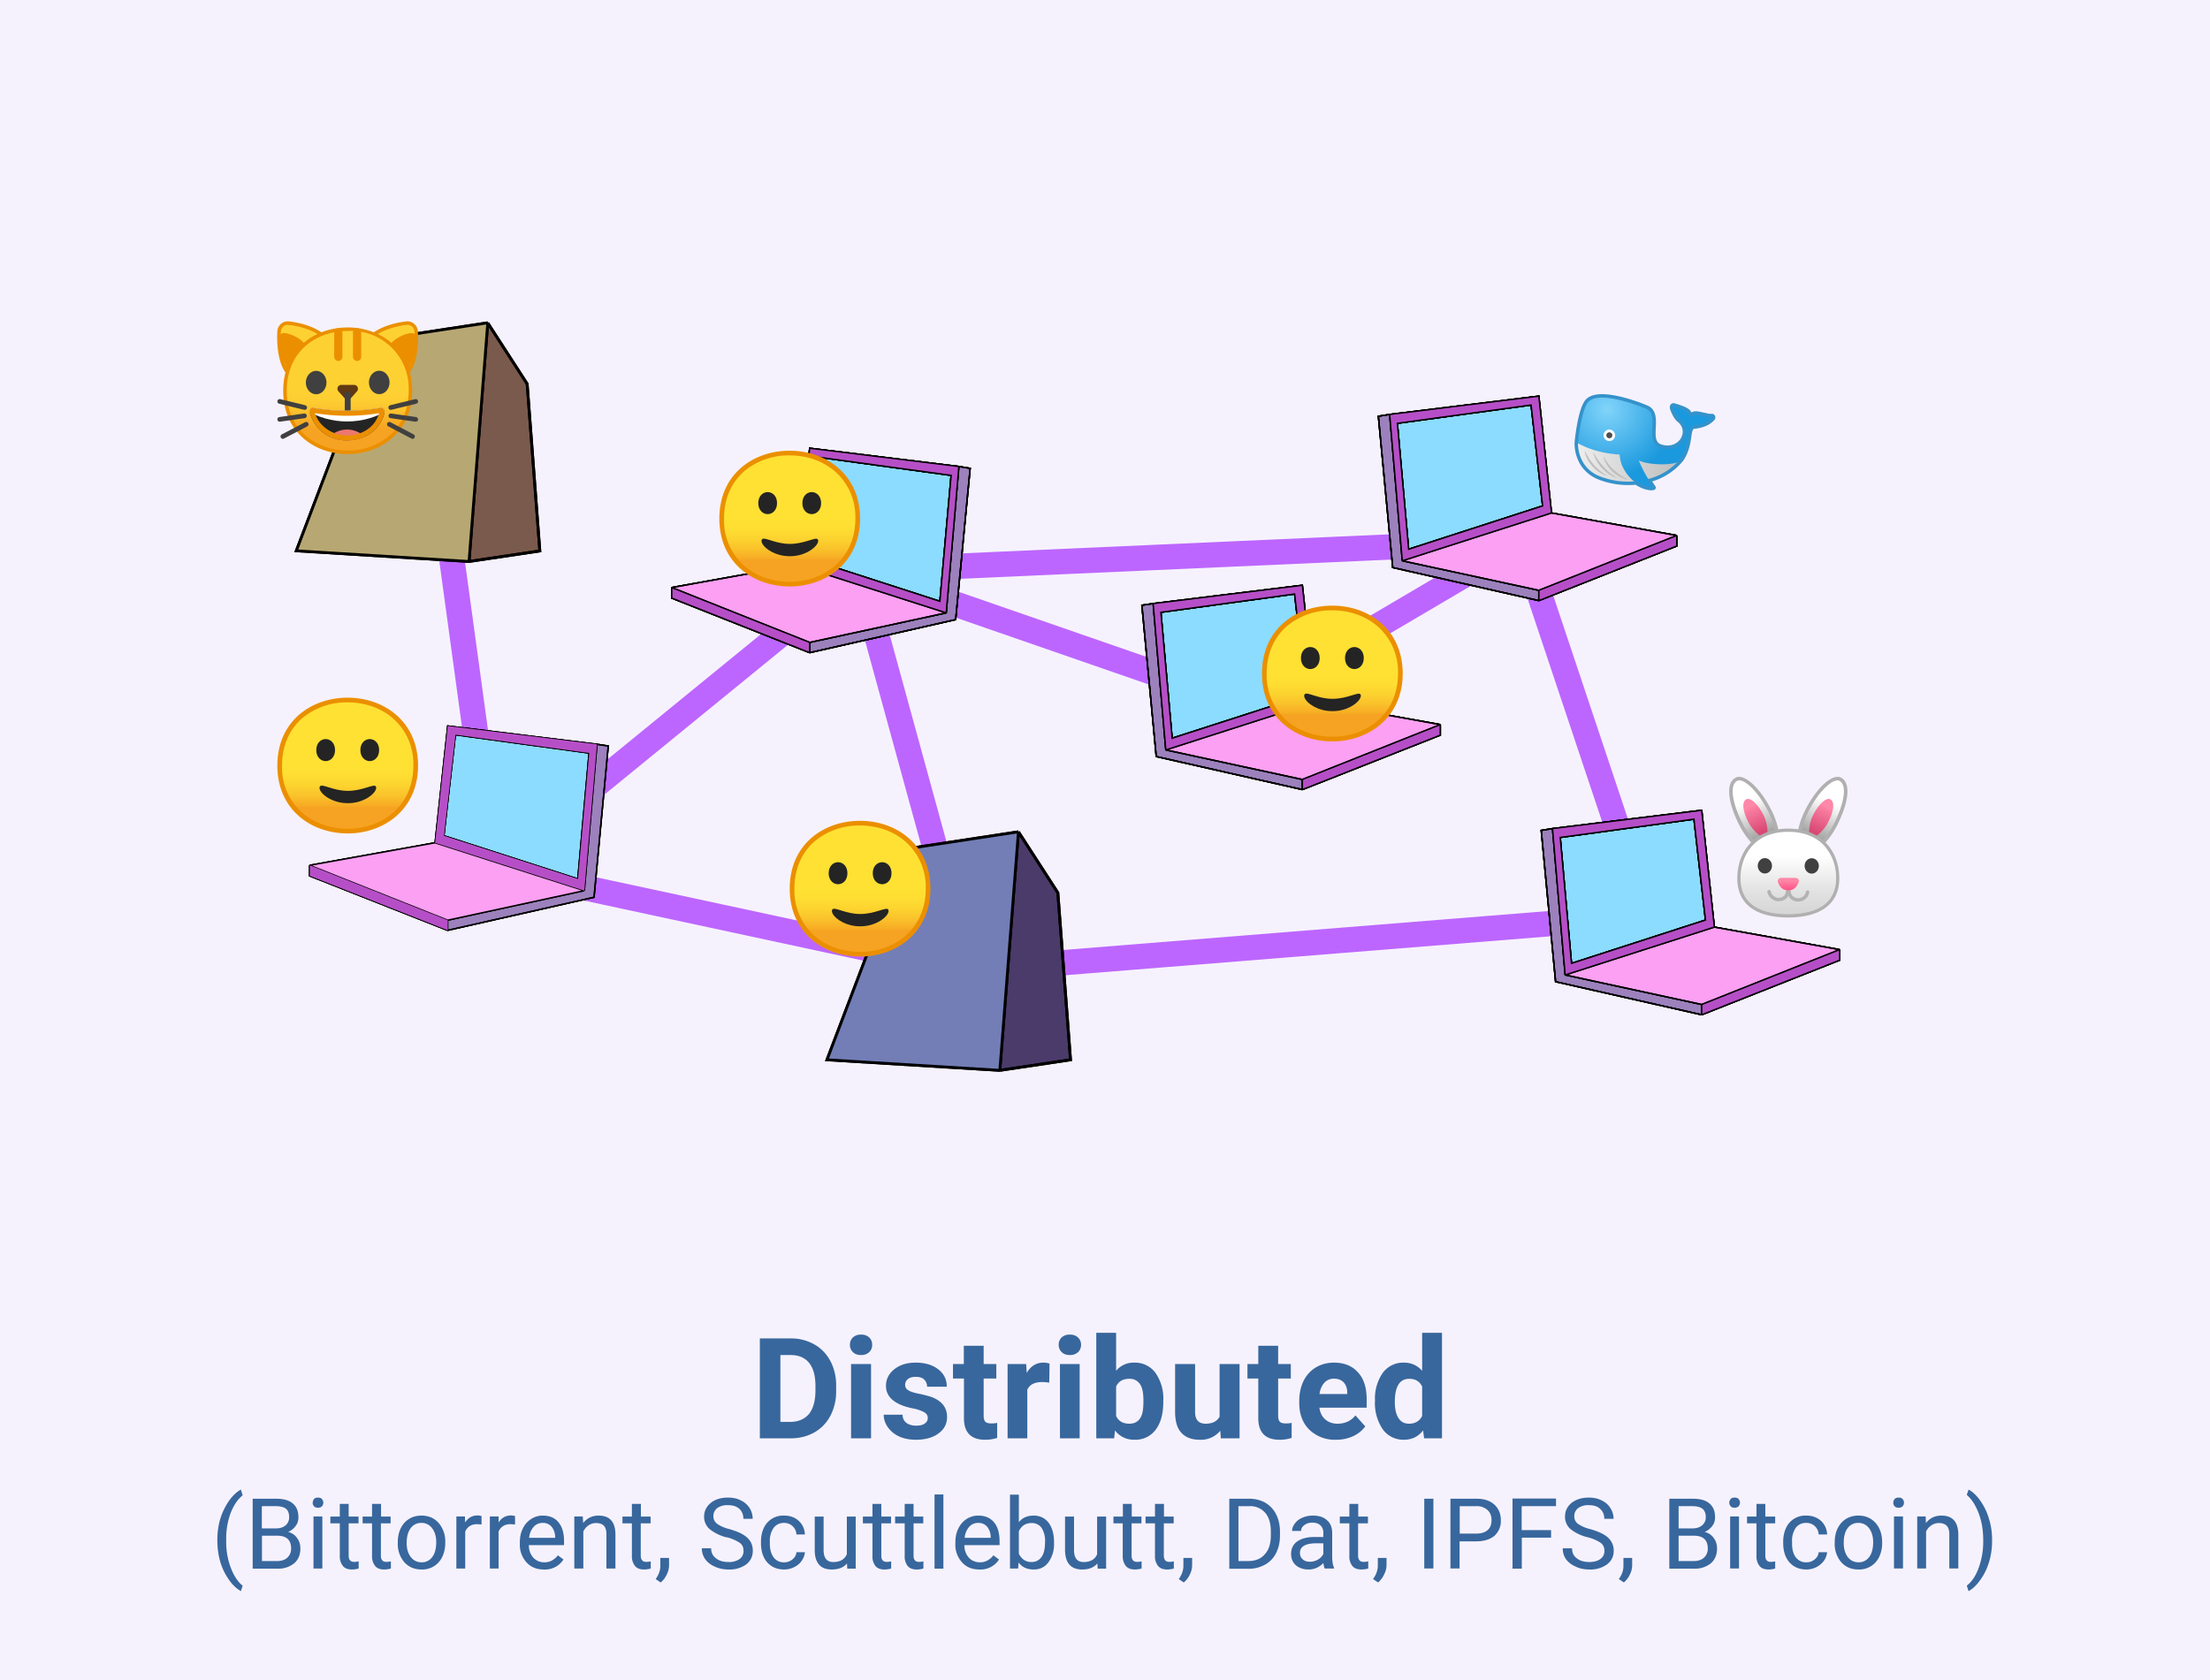 <svg xmlns="http://www.w3.org/2000/svg" xmlns:xlink="http://www.w3.org/1999/xlink" id="svg6933" version="1.1" fill="none" viewBox="0 0 1570 1194" height="1194" width="1570">
  <rect id="rect6778" fill="#F6F2FD" height="1194" width="1570" x="0" y="0" style="opacity:1;stop-opacity:1"/>
  <g transform="matrix(.833 0 0 .833 193.7 490.7)" id="g8355">
    <path style="fill:url(#a)" id="path7769" fill="url(#a)" d="M64 119.9c-28 0-58-17.5-58-55.9S36 8.1 64 8.1c15.5 0 29.8 5.1 40.4 14.4A53.5 53.5 0 0 1 122 64c0 16.9-6.1 31.2-17.6 41.4A60.6 60.6 0 0 1 64 119.9z"/>
    <path id="path7771" fill="#EB8F00" d="M64 10.1c15 0 28.9 5 39 14A51.5 51.5 0 0 1 120 64c0 16.3-5.9 30-17 39.9-10.2 9-24 14-39 14s-28.9-5-39-13.8A51.5 51.5 0 0 1 8 64c0-16.5 5.9-30.4 17-40.2a58.9 58.9 0 0 1 39-13.7m0-4C32.9 6.1 4 26.1 4 64c0 37.7 28.9 57.9 60 57.9s60-20.7 60-57.9c0-37.4-28.9-57.9-60-57.9z"/>
    <path id="path7773" fill="#242424" d="M64 96.1C52 96.1 43.5 90 41 86c-1-1.6-1.5-3.4-.5-4.4 2.1-2.2 11.2 4 23.6 4 12.4 0 21.8-6 23.7-4 1 1 .4 2.8-.6 4.4-2.5 3.9-11 10.1-23 10.1z"/>
    <path id="path7775" fill="#242424" d="M82.8 41.4c4.2 0 8 3.5 8 9.4s-3.8 9.4-8 9.4-8-3.5-8-9.4 3.8-9.4 8-9.4z"/>
    <path id="path7777" fill="#242424" d="M45.2 41.4c-4.2 0-8 3.5-8 9.4s3.8 9.4 8 9.4 8-3.5 8-9.4-3.8-9.4-8-9.4z"/>
  </g>
  <path id="path6780" fill="#38679D" d="M539.8 1022.1v-71h21.9a33 33 0 0 1 16.7 4.2c5 2.8 8.8 6.8 11.6 12A37 37 0 0 1 594 985v3.2a37 37 0 0 1-4 17.7 29 29 0 0 1-11.5 12c-5 2.8-10.6 4.2-16.8 4.2h-22zm14.6-59.2v47.5h7.1c5.7 0 10.1-2 13.2-5.6 3-3.8 4.5-9.2 4.6-16.1v-3.8c0-7.2-1.5-12.7-4.5-16.4-3-3.7-7.4-5.6-13.1-5.6h-7.3zm64.4 59.2h-14.2v-52.8h14.2v52.8zm-15-66.5a7 7 0 0 1 2.1-5.2 8 8 0 0 1 5.8-2 8 8 0 0 1 5.8 2 7 7 0 0 1 2.1 5.2c0 2.2-.7 4-2.2 5.3a8 8 0 0 1-5.7 2c-2.4 0-4.3-.6-5.7-2a7 7 0 0 1-2.2-5.3zm55.3 52c0-1.8-.9-3.1-2.6-4.1a28 28 0 0 0-8.2-2.7c-12.6-2.6-18.9-8-18.9-16 0-4.7 2-8.6 5.8-11.7 4-3.2 9-4.8 15.3-4.8 6.7 0 12 1.6 16.1 4.8 4 3.1 6 7.2 6 12.3h-14c0-2-.7-3.7-2-5-1.3-1.4-3.4-2-6.1-2-2.4 0-4.2.5-5.5 1.6a5 5 0 0 0-2 4c0 1.7.7 3 2.2 3.9 1.5 1 4 1.8 7.5 2.5s6.5 1.5 9 2.3c7.4 2.8 11.1 7.5 11.1 14.2 0 4.9-2 8.8-6.2 11.8-4.1 3-9.5 4.4-16 4.4-4.4 0-8.4-.8-11.8-2.3a20 20 0 0 1-8-6.5c-2-2.8-3-5.8-3-9h13.4c0 2.5 1 4.5 2.7 5.8 1.8 1.3 4 2 7 2 2.7 0 4.7-.5 6-1.5 1.5-1 2.2-2.4 2.2-4zm39.7-51.3v13h9v10.3h-9v26.4c0 2 .4 3.4 1.1 4.2.8.9 2.2 1.3 4.3 1.3 1.6 0 3-.1 4.2-.4v10.7c-2.8.9-5.6 1.3-8.6 1.3-9.8 0-14.9-5-15-15v-28.5H677v-10.3h7.7v-13h14.1zm46.6 26.2c-2-.2-3.6-.4-5-.4-5.4 0-9 1.8-10.6 5.5v34.5h-14v-52.8H729l.4 6.3c2.9-4.9 6.8-7.3 11.8-7.3 1.6 0 3 .2 4.4.7l-.2 13.5zm21.7 39.6H753v-52.8H767v52.8zm-15-66.5a7 7 0 0 1 2.1-5.2 8 8 0 0 1 5.9-2 8 8 0 0 1 5.7 2 7 7 0 0 1 2.2 5.2c0 2.2-.8 4-2.2 5.3a8 8 0 0 1-5.7 2c-2.4 0-4.3-.6-5.8-2a7 7 0 0 1-2.2-5.3zm74.3 40.6c0 8.5-1.8 15-5.4 19.8a18 18 0 0 1-15.1 7.1c-5.8 0-10.3-2.2-13.8-6.6l-.6 5.6h-12.7v-75h14.1v27a16 16 0 0 1 12.9-5.8 18 18 0 0 1 15 7.2 31.8 31.8 0 0 1 5.6 20v.7zm-14.1-1c0-5.4-.8-9.3-2.5-11.7a8.6 8.6 0 0 0-7.6-3.7c-4.5 0-7.6 1.8-9.3 5.5v20.9c1.7 3.7 4.9 5.5 9.4 5.5s7.5-2.2 9-6.7c.7-2.2 1-5.4 1-9.8zm54.5 21.6a17.7 17.7 0 0 1-14.5 6.3c-5.6 0-10-1.6-13-4.9-3-3.2-4.4-8-4.5-14.3v-34.6H849v34.1c0 5.5 2.5 8.3 7.5 8.3 4.8 0 8.1-1.7 9.9-5v-37.4h14.2v52.8h-13.3l-.4-5.3zm41.2-60.5v13h9v10.3h-9v26.4c0 2 .4 3.4 1.1 4.2.8.9 2.2 1.3 4.3 1.3 1.6 0 3-.1 4.2-.4v10.7c-2.8.9-5.6 1.3-8.6 1.3-9.9 0-15-5-15.1-15v-28.5h-7.7v-10.3h7.7v-13H908zm41.2 66.8a26 26 0 0 1-19-7.1c-4.8-4.8-7.2-11.1-7.2-19v-1.4c0-5.3 1-10 3-14.2 2.1-4.2 5-7.4 8.8-9.7 3.7-2.2 8-3.4 12.9-3.4 7.2 0 12.9 2.3 17 6.9 4.2 4.5 6.2 11 6.2 19.3v5.8h-33.6c.5 3.5 1.8 6.2 4.1 8.3 2.3 2 5.2 3.1 8.7 3.1 5.5 0 9.7-2 12.8-5.9l7 7.8c-2.2 3-5 5.3-8.7 7a28.4 28.4 0 0 1-12 2.5zm-1.6-43.4a9 9 0 0 0-6.8 2.9 14.7 14.7 0 0 0-3.4 8h19.7v-1c0-3.2-1-5.6-2.6-7.3-1.6-1.7-3.9-2.6-6.9-2.6zm29.2 15.6a32 32 0 0 1 5.5-19.7 18 18 0 0 1 15.2-7.3c5.1 0 9.4 2 12.8 5.8v-27h14.1v75h-12.7l-.7-5.6c-3.5 4.4-8 6.6-13.6 6.6a18 18 0 0 1-15-7.3 33 33 0 0 1-5.6-20.5zm14.1 1c0 5 .9 8.8 2.6 11.4 1.7 2.7 4.2 4 7.5 4 4.4 0 7.5-1.9 9.3-5.5v-20.9c-1.8-3.7-4.8-5.5-9.2-5.5-6.8 0-10.2 5.5-10.2 16.5z"/>
  <path id="path6782" fill="#38679D" d="M154.4 1094.4c0-5.1.6-10 2-14.8 1.4-4.7 3.5-9 6.2-13 2.7-3.8 5.6-6.5 8.5-8.1l1.3 4.1c-3.3 2.6-6 6.5-8.2 11.7a51 51 0 0 0-3.5 17.6v3a51 51 0 0 0 4.8 22.8c2 4 4.2 7 6.9 9.1l-1.3 3.9a27 27 0 0 1-8.7-8.5c-5.4-7.7-8-17-8-27.8zm25.1 20.2V1065h16.3c5.4 0 9.4 1 12.1 3.3 2.8 2.3 4.1 5.5 4.1 10 0 2.3-.6 4.3-2 6.1a12.9 12.9 0 0 1-5.3 4.2c2.7.7 4.8 2.1 6.3 4.3 1.6 2 2.4 4.6 2.4 7.5 0 4.4-1.5 8-4.4 10.5a18 18 0 0 1-12.2 3.8h-17.3zm6.6-23.3v18h10.8c3 0 5.5-.8 7.2-2.4a8.4 8.4 0 0 0 2.7-6.6c0-6-3.3-9-9.8-9h-11zm0-5.2h9.9c2.9 0 5.1-.7 6.9-2.2a7.2 7.2 0 0 0 2.5-5.8c0-2.7-.7-4.7-2.3-6-1.6-1.2-4-1.8-7.3-1.8H186v15.8zm42.9 28.5h-6.3v-37h6.3v37zm-6.8-46.8c0-1 .3-1.8.9-2.6.6-.7 1.6-1 2.8-1 1.2 0 2.2.3 2.8 1 .6.8 1 1.6 1 2.6s-.4 2-1 2.6c-.6.7-1.6 1-2.8 1-1.2 0-2.2-.3-2.8-1-.6-.7-1-1.5-1-2.6zm25.5.9v9h7v4.8h-7v23c0 1.5.3 2.6 1 3.3.6.8 1.6 1.1 3.1 1.1.7 0 1.7-.1 3-.4v5.1c-1.7.5-3.3.7-4.8.7-2.9 0-5-.8-6.4-2.5a11 11 0 0 1-2.2-7.3v-23h-6.7v-4.8h6.7v-9h6.3zm23 0v9h6.8v4.8h-6.9v23c0 1.5.3 2.6 1 3.3.6.8 1.6 1.1 3.1 1.1.7 0 1.7-.1 3-.4v5.1c-1.7.5-3.3.7-4.8.7-2.9 0-5-.8-6.4-2.5a11 11 0 0 1-2.2-7.3v-23h-6.7v-4.8h6.7v-9h6.3zm11.9 27.1c0-3.6.7-6.9 2.1-9.8 1.4-2.9 3.4-5.1 6-6.7 2.5-1.5 5.4-2.3 8.7-2.3 5 0 9 1.7 12.2 5.2a20 20 0 0 1 4.7 13.9v.5a22 22 0 0 1-2.1 9.7 15.6 15.6 0 0 1-14.8 9c-5 0-9-1.7-12.2-5.2a20 20 0 0 1-4.6-13.9v-.4zm6.3.8c0 4 1 7.3 2.9 9.8 1.9 2.5 4.5 3.8 7.6 3.8a9 9 0 0 0 7.7-3.8c1.9-2.5 2.8-6 2.8-10.6 0-4-1-7.3-2.9-9.8a9.1 9.1 0 0 0-7.6-3.8 9 9 0 0 0-7.6 3.7c-1.9 2.5-2.9 6-2.9 10.6zm53.2-13.3l-3.1-.2c-4.2 0-7 1.8-8.5 5.3v26.2h-6.3v-37h6.1l.1 4.3c2.1-3.3 5-5 8.9-5 1.2 0 2.1.2 2.8.5v6zm23.7 0l-3.1-.2c-4.2 0-7 1.8-8.5 5.3v26.2H348v-37h6.2v4.3c2.1-3.3 5-5 8.9-5 1.2 0 2.1.2 2.8.5v6zm20.5 32c-5 0-9.1-1.6-12.2-5a18.4 18.4 0 0 1-4.8-13.1v-1.2c0-3.7.7-7 2.1-9.8 1.4-2.9 3.4-5.2 6-6.8 2.4-1.6 5.2-2.4 8.1-2.4 4.8 0 8.6 1.5 11.2 4.7 2.7 3.2 4 7.7 4 13.6v2.7h-25c0 3.6 1.1 6.5 3.1 8.8 2 2.2 4.7 3.4 7.8 3.4a11 11 0 0 0 5.7-1.4c1.6-1 3-2.1 4-3.6l4 3a15.5 15.5 0 0 1-14 7.1zm-.8-33.1c-2.5 0-4.7.9-6.4 2.8a13.5 13.5 0 0 0-3.2 7.8h18.5v-.5a12 12 0 0 0-2.6-7.5 8 8 0 0 0-6.3-2.6zm28.5-4.5l.3 4.6c2.8-3.6 6.5-5.3 11-5.3 7.8 0 11.8 4.4 11.9 13.2v24.4h-6.4v-24.4c0-2.7-.6-4.7-1.8-6-1.2-1.2-3-1.9-5.6-1.9-2 0-3.8.6-5.4 1.7-1.5 1-2.7 2.5-3.6 4.3v26.3H408v-37h6zm41.3-9v9h6.9v4.8h-7v23c0 1.5.4 2.6 1 3.3.6.8 1.7 1.1 3.1 1.1.8 0 1.8-.1 3-.4v5.1c-1.6.5-3.2.7-4.8.7-2.8 0-5-.8-6.4-2.5a11 11 0 0 1-2.2-7.3v-23h-6.7v-4.8h6.7v-9h6.4zm14 55.8l-3.5-2.4c2.1-3 3.3-6 3.3-9.3v-5.7h6.2v5c0 2.3-.5 4.6-1.7 6.9a16 16 0 0 1-4.2 5.5zm47-32a31.2 31.2 0 0 1-12.3-6 11.5 11.5 0 0 1-3.8-8.8c0-3.9 1.6-7.1 4.7-9.7 3.1-2.5 7.2-3.8 12.2-3.8 3.5 0 6.5.6 9.2 2a15 15 0 0 1 6.2 5.4 14 14 0 0 1 2.2 7.7h-6.6c0-3-1-5.4-2.9-7.1-1.9-1.8-4.6-2.6-8-2.6a12 12 0 0 0-7.7 2.1 7.1 7.1 0 0 0-2.7 6c0 2 .9 3.7 2.6 5.1a26 26 0 0 0 8.8 3.8c4.1 1.2 7.4 2.5 9.7 3.9 2.3 1.4 4 3 5.2 4.9 1.1 1.9 1.7 4 1.7 6.6 0 4-1.6 7.3-4.7 9.7a20.2 20.2 0 0 1-12.6 3.6c-3.4 0-6.6-.6-9.6-2-3-1.3-5.2-3-6.9-5.3a13.2 13.2 0 0 1-2.4-7.8h6.6c0 3 1.1 5.4 3.4 7.1 2.2 1.8 5.2 2.7 8.9 2.7a13 13 0 0 0 8-2.2 6.9 6.9 0 0 0 2.7-5.8c0-2.4-.8-4.3-2.6-5.6a29.4 29.4 0 0 0-9.3-4zm40.8 17.7a9 9 0 0 0 5.9-2.1c1.7-1.4 2.6-3 2.8-5.1h6c-.1 2-.9 4.1-2.2 6-1.3 2-3.1 3.5-5.4 4.6a15.4 15.4 0 0 1-7.1 1.7c-5 0-9-1.7-12-5-3-3.4-4.5-8-4.5-13.8v-1c0-3.7.7-6.9 2-9.7a15.1 15.1 0 0 1 14.5-8.8c4.1 0 7.5 1.2 10.3 3.7 2.7 2.5 4.2 5.7 4.4 9.7h-6a8.6 8.6 0 0 0-8.7-8.2 8.9 8.9 0 0 0-7.5 3.5 16.3 16.3 0 0 0-2.7 10v1.2c0 4.2 1 7.5 2.7 9.8a8.9 8.9 0 0 0 7.5 3.5zm44.6.8c-2.4 2.9-6 4.3-10.8 4.3-4 0-7-1.1-9-3.4s-3.1-5.7-3.1-10.2v-24h6.3v23.8c0 5.6 2.3 8.5 6.8 8.5 4.9 0 8-1.8 9.7-5.5v-26.8h6.3v37h-6l-.2-3.7zm24.4-42.3v9h6.9v4.8h-6.9v23c0 1.5.3 2.6 1 3.3.5.8 1.6 1.1 3 1.1.8 0 1.8-.1 3-.4v5.1c-1.6.5-3.2.7-4.8.7-2.8 0-5-.8-6.4-2.5a11 11 0 0 1-2.1-7.3v-23H613v-4.8h6.8v-9h6.3zm22.9 0v9h6.9v4.8H649v23c0 1.5.3 2.6 1 3.3.5.8 1.6 1.1 3 1.1.8 0 1.8-.1 3-.4v5.1c-1.6.5-3.2.7-4.8.7-2.8 0-5-.8-6.4-2.5a11 11 0 0 1-2.1-7.3v-23h-6.8v-4.8h6.8v-9h6.3zm21.2 46h-6.3V1062h6.3v52.5zm25.5.6c-5 0-9.1-1.6-12.2-5a18.4 18.4 0 0 1-4.8-13.1v-1.2c0-3.7.7-7 2.1-9.8 1.4-2.9 3.4-5.2 5.9-6.8 2.5-1.6 5.3-2.4 8.2-2.4 4.8 0 8.5 1.5 11.2 4.7 2.7 3.2 4 7.7 4 13.6v2.7h-25c0 3.6 1.1 6.5 3.1 8.8 2 2.2 4.7 3.4 7.8 3.4a11 11 0 0 0 5.7-1.4c1.6-1 3-2.1 4-3.6l4 3a15.5 15.5 0 0 1-14 7.1zm-.8-33.1c-2.5 0-4.7.9-6.4 2.8a13.5 13.5 0 0 0-3.2 7.8h18.5v-.5a12 12 0 0 0-2.6-7.5 8 8 0 0 0-6.3-2.6zm53.9 14.3a22 22 0 0 1-4 13.7c-2.5 3.4-6 5.1-10.4 5.1-4.7 0-8.3-1.6-10.8-5l-.3 4.3h-5.8v-52.5h6.3v19.6c2.5-3.2 6-4.7 10.5-4.7s8 1.7 10.6 5c2.6 3.5 3.9 8.1 3.9 14v.5zm-6.4-.7a17 17 0 0 0-2.4-10 8.3 8.3 0 0 0-7.2-3.5c-4.2 0-7.2 2-9 5.8v16c2 4 5 5.9 9 5.9 3 0 5.4-1.2 7.1-3.6 1.7-2.3 2.5-5.9 2.5-10.6zm37.2 15.2c-2.5 2.9-6 4.3-10.8 4.3-4 0-7-1.1-9-3.4-2.1-2.3-3.1-5.7-3.2-10.2v-24h6.4v23.8c0 5.6 2.2 8.5 6.8 8.5 4.8 0 8-1.8 9.6-5.5v-26.8h6.4v37h-6l-.2-3.7zm24.4-42.3v9h6.9v4.8h-7v23c0 1.5.4 2.6 1 3.3.6.8 1.7 1.1 3.1 1.1.8 0 1.8-.1 3-.4v5.1c-1.6.5-3.2.7-4.8.7-2.8 0-5-.8-6.4-2.5a11 11 0 0 1-2.2-7.3v-23H791v-4.8h6.7v-9h6.4zm22.9 0v9h6.9v4.8h-7v23c0 1.5.4 2.6 1 3.3.6.8 1.7 1.1 3.1 1.1.8 0 1.8-.1 3-.4v5.1c-1.6.5-3.2.7-4.8.7-2.8 0-5-.8-6.4-2.5a11 11 0 0 1-2.2-7.3v-23h-6.7v-4.8h6.7v-9h6.4zm14 55.8l-3.5-2.4c2.1-3 3.3-6 3.3-9.3v-5.7h6.2v5c0 2.3-.5 4.6-1.7 6.9a16 16 0 0 1-4.2 5.5zm32.4-9.9V1065h14c4.4 0 8.2 1 11.5 2.8 3.3 2 6 4.7 7.7 8.2 1.8 3.5 2.8 7.6 2.8 12.2v3.2c0 4.6-1 8.8-2.8 12.3a19 19 0 0 1-7.7 8.1 24 24 0 0 1-11.7 3h-13.8zm6.5-44.3v39h7c5 0 9-1.6 11.7-4.8 2.9-3.1 4.3-7.6 4.3-13.4v-2.9c0-5.6-1.3-10-4-13.2a14.1 14.1 0 0 0-11.3-4.7h-7.7zm61.3 44.3c-.4-.7-.7-2-1-3.9a14 14 0 0 1-10.5 4.6c-3.6 0-6.6-1-9-3-2.3-2.1-3.4-4.8-3.4-8 0-3.8 1.4-6.8 4.3-8.9 3-2.1 7.1-3.2 12.4-3.2h6.2v-2.9a7 7 0 0 0-2-5.3c-1.3-1.3-3.3-2-5.9-2-2.2 0-4.1.6-5.6 1.8-1.6 1.1-2.3 2.5-2.3 4.1h-6.4c0-1.8.7-3.6 2-5.3 1.3-1.8 3-3.1 5.3-4.1 2.3-1 4.7-1.5 7.4-1.5 4.3 0 7.6 1 10 3.2 2.5 2.1 3.7 5 3.8 8.8v17c0 3.4.4 6 1.3 8v.6h-6.6zm-10.5-4.8c2 0 3.8-.5 5.6-1.5 1.8-1 3-2.4 3.9-4v-7.6h-5c-7.7 0-11.6 2.3-11.6 6.8 0 2 .7 3.5 2 4.6 1.3 1.2 3 1.7 5 1.7zm34.3-41.1v9h6.9v4.8h-7v23c0 1.5.4 2.6 1 3.3.6.8 1.7 1.1 3.2 1.1.7 0 1.7-.1 3-.4v5.1c-1.7.5-3.3.7-4.9.7-2.8 0-5-.8-6.4-2.5a11 11 0 0 1-2.1-7.3v-23h-6.8v-4.8h6.8v-9h6.3zm14.1 55.8l-3.6-2.4c2.2-3 3.3-6 3.4-9.3v-5.7h6.2v5c0 2.3-.6 4.6-1.8 6.9a16 16 0 0 1-4.2 5.5zm39.3-9.9h-6.5V1065h6.5v49.7zm18.6-19.4v19.4h-6.5V1065h18.3c5.5 0 9.7 1.3 12.8 4.1 3.1 2.8 4.7 6.5 4.7 11a14 14 0 0 1-4.6 11.3c-3 2.5-7.3 3.9-13 3.9H1037zm0-5.4h11.8c3.5 0 6.2-.8 8.1-2.5 1.9-1.6 2.8-4 2.8-7.2 0-3-1-5.3-2.8-7a11.1 11.1 0 0 0-7.7-2.8H1037v19.5zm65 2.9h-20.8v22h-6.6v-49.8h30.9v5.4H1081v17h20.9v5.4zm26-.3a31.1 31.1 0 0 1-12.3-5.9 11.5 11.5 0 0 1-3.8-8.8c0-3.9 1.5-7.1 4.6-9.7 3.2-2.5 7.3-3.8 12.3-3.8 3.4 0 6.4.6 9.1 2 2.7 1.3 4.8 3.1 6.2 5.4a14 14 0 0 1 2.3 7.7h-6.6c0-3-1-5.4-3-7.1-1.8-1.8-4.5-2.6-8-2.6a12 12 0 0 0-7.6 2.1 7.1 7.1 0 0 0-2.7 6c0 2 .8 3.7 2.5 5.1a26 26 0 0 0 8.8 3.8c4.2 1.2 7.4 2.5 9.7 3.9 2.4 1.4 4.1 3 5.2 4.9 1.2 1.9 1.8 4 1.8 6.6 0 4-1.6 7.3-4.8 9.7a20.1 20.1 0 0 1-12.6 3.6c-3.4 0-6.6-.6-9.5-2-3-1.3-5.3-3-7-5.3a13.1 13.1 0 0 1-2.3-7.8h6.6c0 3 1 5.4 3.3 7.1 2.2 1.8 5.2 2.7 9 2.7 3.4 0 6-.8 7.9-2.2a6.9 6.9 0 0 0 2.8-5.8c0-2.4-.9-4.3-2.6-5.6a29.4 29.4 0 0 0-9.3-4zm25.7 32.1l-3.6-2.4c2.2-3 3.3-6 3.3-9.3v-5.7h6.2v5c0 2.3-.5 4.6-1.7 6.9a15.8 15.8 0 0 1-4.2 5.5zm32.3-9.9V1065h16.3c5.4 0 9.4 1 12.1 3.3 2.8 2.3 4.1 5.5 4.1 10 0 2.3-.6 4.3-2 6.1a12.9 12.9 0 0 1-5.4 4.2c2.7.7 4.9 2.1 6.4 4.3 1.6 2 2.4 4.6 2.4 7.5 0 4.4-1.5 8-4.4 10.5a18 18 0 0 1-12.3 3.8H1186zm6.6-23.3v18h10.8c3 0 5.5-.8 7.2-2.4a8.4 8.4 0 0 0 2.7-6.6c0-6-3.3-9-9.8-9h-11zm0-5.2h9.9c2.8 0 5.1-.7 6.8-2.2a7.2 7.2 0 0 0 2.6-5.8c0-2.7-.8-4.7-2.4-6-1.6-1.2-4-1.8-7.2-1.8h-9.7v15.8zm42.9 28.5h-6.3v-37h6.3v37zm-6.9-46.8c0-1 .4-1.8 1-2.6.6-.7 1.5-1 2.8-1 1.2 0 2.1.3 2.8 1 .6.8 1 1.6 1 2.6s-.4 2-1 2.6c-.7.7-1.6 1-2.8 1-1.3 0-2.2-.3-2.8-1-.6-.7-1-1.5-1-2.6zm25.6.9v9h7v4.8h-7v23c0 1.5.3 2.6 1 3.3.6.8 1.6 1.1 3 1.1.8 0 1.8-.1 3-.4v5.1c-1.6.5-3.2.7-4.8.7-2.8 0-5-.8-6.3-2.5a11 11 0 0 1-2.2-7.3v-23h-6.7v-4.8h6.7v-9h6.3zm29.2 41.5a9 9 0 0 0 5.9-2.1c1.7-1.4 2.6-3 2.8-5.1h6c-.2 2-.9 4.1-2.2 6a15.4 15.4 0 0 1-12.5 6.3c-5 0-9-1.7-12-5-3-3.4-4.5-8-4.5-13.8v-1c0-3.7.7-6.9 2-9.7a15 15 0 0 1 14.4-8.8c4.2 0 7.6 1.2 10.4 3.7 2.7 2.5 4.2 5.7 4.4 9.7h-6a8.6 8.6 0 0 0-8.8-8.2 8.9 8.9 0 0 0-7.5 3.5 16.3 16.3 0 0 0-2.6 10v1.2c0 4.2.9 7.5 2.7 9.8a8.9 8.9 0 0 0 7.5 3.5zm20.1-14.4c0-3.6.7-6.9 2.1-9.8 1.5-2.9 3.4-5.1 6-6.7 2.5-1.5 5.4-2.3 8.7-2.3 5 0 9 1.7 12.2 5.2 3.1 3.5 4.7 8.1 4.7 13.9v.5a22 22 0 0 1-2.1 9.7 15.6 15.6 0 0 1-14.8 9c-5 0-9-1.7-12.2-5.2a20 20 0 0 1-4.6-13.9v-.4zm6.4.8c0 4 1 7.3 2.8 9.8 2 2.5 4.5 3.8 7.7 3.8a9 9 0 0 0 7.6-3.8c1.9-2.5 2.8-6 2.8-10.6 0-4-1-7.3-2.9-9.8a9.1 9.1 0 0 0-7.6-3.8 9 9 0 0 0-7.6 3.7c-1.9 2.5-2.8 6-2.8 10.6zm42 18h-6.3v-37h6.4v37zm-6.8-46.8c0-1 .3-1.8 1-2.6.6-.7 1.5-1 2.8-1 1.2 0 2.1.3 2.8 1 .6.8 1 1.6 1 2.6s-.4 2-1 2.6c-.7.7-1.6 1-2.8 1-1.3 0-2.2-.3-2.8-1-.7-.7-1-1.5-1-2.6zm23 9.9l.2 4.6c2.8-3.6 6.5-5.3 11-5.3 7.9 0 11.8 4.4 12 13.2v24.4h-6.4v-24.4c0-2.7-.6-4.7-1.9-6-1.2-1.2-3-1.9-5.5-1.9-2 0-3.9.6-5.4 1.7-1.6 1-2.8 2.5-3.7 4.3v26.3h-6.3v-37h6zm47.2 17c0 5.1-.6 10-2 14.7-1.3 4.6-3.3 9-6.1 12.9-2.7 4-5.6 6.7-8.6 8.4l-1.3-3.9c3.5-2.7 6.3-6.8 8.4-12.5a54 54 0 0 0 3.3-18.8v-1.1c0-4.8-.5-9.3-1.5-13.4-1-4-2.4-7.8-4.2-11a25.4 25.4 0 0 0-6-7.7l1.3-3.8c3 1.6 5.9 4.4 8.6 8.3a43 43 0 0 1 6 12.9c1.5 4.7 2.1 9.7 2.1 15z"/>
  <path id="path6784" stroke-width="18" stroke="#BC66FF" d="M610.2 405.5l274 95 197-116m-471 21l77.9 284m-78-284L351 617m259.2-211.5l471-21M688 689.5l482-38.7-89-266.3m-393 305L351 617m0 0l-41-300"/>
  <path id="path6786" fill="#8BDCFF" d="M410.6 624.6l8-89.5-95-13-8.2 71.8 95.2 30.7z"/>
  <path id="path6788" stroke="#000" d="M424.1 528.9l-9 104m9-104l-106-13-9 83m115-70l8 1.2L422 637.6 318 661.1m97-28.2l-106-34m106 34l-97 21m-9-55l-89 16m98 39l-98-39m98 39v7.2m-98-46.2v7.5l98 38.7m92.5-36.5l8-89.5-95-13-8.2 71.8 95.2 30.7z"/>
  <path id="path6790" fill="#9C81BD" d="M415.1 632.9l9-104 8 1.2L422 637.6 318 661.1V654l97-21z"/>
  <path id="path6792" stroke="#000" d="M424.1 528.9l-9 104m9-104l-106-13-9 83m115-70l8 1.2L422 637.6 318 661.1m97-28.2l-106-34m106 34l-97 21m-9-55l-89 16m98 39l-98-39m98 39v7.2m-98-46.2v7.5l98 38.7m92.5-36.5l8-89.5-95-13-8.2 71.8 95.2 30.7z"/>
  <path id="path6794" fill="#FBA0F2" d="M309.1 598.9l106 34-97 21-98-39 89-16z"/>
  <path id="path6796" stroke="#000" d="M424.1 528.9l-9 104m9-104l-106-13-9 83m115-70l8 1.2L422 637.6 318 661.1m97-28.2l-106-34m106 34l-97 21m-9-55l-89 16m98 39l-98-39m98 39v7.2m-98-46.2v7.5l98 38.7m92.5-36.5l8-89.5-95-13-8.2 71.8 95.2 30.7z"/>
  <path id="path6798" fill="#B64FC7" d="M220.1 614.9l98 39v7.2l-98-38.7v-7.5z"/>
  <path id="path6800" fill="#B64FC7" d="M424.1 528.9l-9 104-106-34 9-83 106 13zm-5.5 6.2l-8 89.5-95.2-30.7 8.2-71.8 95 13z" clip-rule="evenodd" fill-rule="evenodd"/>
  <path id="path6804" fill="#8BDCFF" d="M667.7 427.3l8-89.5-95-13-8.3 71.7 95.3 30.8z"/>
  <path id="path6806" stroke="#000" d="M681.2 331.5l-9 104m9-104l-106-13-9 83m115-70l8 1.3-10.3 107.5-103.7 23.5m97-28.3l-106-34m106 34l-97 21m-9-55l-89 16m98 39l-98-39m98 39v7.3m-98-46.3v7.5l98 38.8m92.5-36.5l8-89.5-95-13-8.3 71.7 95.3 30.8z"/>
  <path id="path6808" fill="#9C81BD" d="M672.2 435.5l9-104 8 1.3-10.3 107.5-103.7 23.5v-7.3l97-21z"/>
  <path id="path6810" stroke="#000" d="M681.2 331.5l-9 104m9-104l-106-13-9 83m115-70l8 1.3-10.3 107.5-103.7 23.5m97-28.3l-106-34m106 34l-97 21m-9-55l-89 16m98 39l-98-39m98 39v7.3m-98-46.3v7.5l98 38.8m92.5-36.5l8-89.5-95-13-8.3 71.7 95.3 30.8z"/>
  <path id="path6812" fill="#FBA0F2" d="M566.2 401.5l106 34-97 21-98-39 89-16z"/>
  <path id="path6814" stroke="#000" d="M681.2 331.5l-9 104m9-104l-106-13-9 83m115-70l8 1.3-10.3 107.5-103.7 23.5m97-28.3l-106-34m106 34l-97 21m-9-55l-89 16m98 39l-98-39m98 39v7.3m-98-46.3v7.5l98 38.8m92.5-36.5l8-89.5-95-13-8.3 71.7 95.3 30.8z"/>
  <path id="path6816" fill="#B64FC7" d="M477.2 417.5l98 39v7.3l-98-38.8v-7.5z"/>
  <path id="path6818" fill="#B64FC7" d="M681.2 331.5l-9 104-106-34 9-83 106 13zm-5.5 6.3l-8 89.5-95.3-30.8 8.3-71.7 95 13z" clip-rule="evenodd" fill-rule="evenodd"/>
  <path id="path6820" stroke="#000" d="M681.2 331.5l-9 104m9-104l-106-13-9 83m115-70l8 1.3-10.3 107.5-103.7 23.5m97-28.3l-106-34m106 34l-97 21m-9-55l-89 16m98 39l-98-39m98 39v7.3m-98-46.3v7.5l98 38.8m92.5-36.5l8-89.5-95-13-8.3 71.7 95.3 30.8z"/>
  <path id="path6822" fill="#8BDCFF" d="M832.7 524.6l-8-89.5 95-13 8.2 71.8-95.2 30.7z"/>
  <path id="path6824" stroke="#000" d="M819.2 428.9l9 104m-9-104l106-13 9 83m-115-70l-8 1.2 10.2 107.5 103.8 23.5m-97-28.2l106-34m-106 34l97 21m9-55l89 16m-98 39l98-39m-98 39v7.2m98-46.2v7.5l-98 38.7m-92.5-36.5l-8-89.5 95-13 8.2 71.8-95.2 30.7z"/>
  <path id="path6826" fill="#9C81BD" d="M828.2 532.9l-9-104-8 1.2 10.2 107.5 103.8 23.5V554l-97-21z"/>
  <path id="path6828" stroke="#000" d="M819.2 428.9l9 104m-9-104l106-13 9 83m-115-70l-8 1.2 10.2 107.5 103.8 23.5m-97-28.2l106-34m-106 34l97 21m9-55l89 16m-98 39l98-39m-98 39v7.2m98-46.2v7.5l-98 38.7m-92.5-36.5l-8-89.5 95-13 8.2 71.8-95.2 30.7z"/>
  <path id="path6830" fill="#FBA0F2" d="M934.2 498.9l-106 34 97 21 98-39-89-16z"/>
  <path id="path6832" stroke="#000" d="M819.2 428.9l9 104m-9-104l106-13 9 83m-115-70l-8 1.2 10.2 107.5 103.8 23.5m-97-28.2l106-34m-106 34l97 21m9-55l89 16m-98 39l98-39m-98 39v7.2m98-46.2v7.5l-98 38.7m-92.5-36.5l-8-89.5 95-13 8.2 71.8-95.2 30.7z"/>
  <path id="path6834" fill="#B64FC7" d="M1023.2 514.9l-98 39v7.2l98-38.7v-7.5z"/>
  <path id="path6836" fill="#B64FC7" d="M819.2 428.9l9 104 106-34-9-83-106 13zm5.5 6.2l8 89.5 95.2-30.7-8.2-71.8-95 13z" clip-rule="evenodd" fill-rule="evenodd"/>
  <path id="path6838" stroke="#000" d="M819.2 428.9l9 104m-9-104l106-13 9 83m-115-70l-8 1.2 10.2 107.5 103.8 23.5m-97-28.2l106-34m-106 34l97 21m9-55l89 16m-98 39l98-39m-98 39v7.2m98-46.2v7.5l-98 38.7m-92.5-36.5l-8-89.5 95-13 8.2 71.8-95.2 30.7z"/>
  <g id="g3617">
    <path d="M1000.7 390.3l-8-89.5 95-13 8.2 71.7-95.2 30.8z" fill="#8BDCFF" id="path6840"/>
    <path d="M987.2 294.5l9 104m-9-104l106-13 9 83m-115-70l-8 1.3 10.2 107.5 103.8 23.5m-97-28.3l106-34m-106 34l97 21m9-55l89 16m-98 39l98-39m-98 39v7.3m98-46.3v7.5l-98 38.8m-92.5-36.5l-8-89.5 95-13 8.2 71.7-95.2 30.8z" stroke="#000" id="path6842"/>
    <path d="M996.2 398.5l-9-104-8 1.3 10.2 107.5 103.8 23.5v-7.3l-97-21z" fill="#9C81BD" id="path6844"/>
    <path d="M987.2 294.5l9 104m-9-104l106-13 9 83m-115-70l-8 1.3 10.2 107.5 103.8 23.5m-97-28.3l106-34m-106 34l97 21m9-55l89 16m-98 39l98-39m-98 39v7.3m98-46.3v7.5l-98 38.8m-92.5-36.5l-8-89.5 95-13 8.2 71.7-95.2 30.8z" stroke="#000" id="path6846"/>
    <path d="M1102.2 364.5l-106 34 97 21 98-39-89-16z" fill="#FBA0F2" id="path6848"/>
    <path d="M987.2 294.5l9 104m-9-104l106-13 9 83m-115-70l-8 1.3 10.2 107.5 103.8 23.5m-97-28.3l106-34m-106 34l97 21m9-55l89 16m-98 39l98-39m-98 39v7.3m98-46.3v7.5l-98 38.8m-92.5-36.5l-8-89.5 95-13 8.2 71.7-95.2 30.8z" stroke="#000" id="path6850"/>
    <path d="M1191.2 380.5l-98 39v7.3l98-38.8v-7.5z" fill="#B64FC7" id="path6852"/>
    <path fill-rule="evenodd" clip-rule="evenodd" d="M987.2 294.5l9 104 106-34-9-83-106 13zm5.5 6.3l8 89.5 95.2-30.8-8.2-71.7-95 13z" fill="#B64FC7" id="path6854"/>
    <path d="M987.2 294.5l9 104m-9-104l106-13 9 83m-115-70l-8 1.3 10.2 107.5 103.8 23.5m-97-28.3l106-34m-106 34l97 21m9-55l89 16m-98 39l98-39m-98 39v7.3m98-46.3v7.5l-98 38.8m-92.5-36.5l-8-89.5 95-13 8.2 71.7-95.2 30.8z" stroke="#000" id="path6856"/>
  </g>
  <path id="path6886" fill="#4A3B6A" d="M723.5 591.1l-13.2 169.5 50.2-7.5-9-118.7-28-43.3z"/>
  <path id="path6888" stroke-width="2" stroke="#000" d="M710.3 760.6l-122.8-7.5 57-150 79-12m-13.2 169.5l13.2-169.5m-13.2 169.5l50.2-7.5-9-118.7-28-43.3"/>
  <path id="path6890" fill="#737EB7" d="M587.5 753.1l122.8 7.5 13.2-169.5-79 12-57 150z"/>
  <path id="path6892" stroke-width="2" stroke="#000" d="M710.3 760.6l-122.8-7.5 57-150 79-12m-13.2 169.5l13.2-169.5m-13.2 169.5l50.2-7.5-9-118.7-28-43.3"/>
  <path id="path6896" fill="#7A5A4C" d="M346.5 229.4L333.2 399l50.3-7.5-9-118.7-28-43.3z"/>
  <path id="path6898" stroke-width="2" stroke="#000" d="M333.3 399l-122.8-7.6 57-150 79-12M333.2 399l13.3-169.5M333.2 399l50.3-7.5-9-118.7-28-43.3"/>
  <path id="path6900" fill="#B7A873" d="M210.5 391.4l122.8 7.5 13.2-169.5-79 12-57 150z"/>
  <path id="path6902" stroke-width="2" stroke="#000" d="M333.3 399l-122.8-7.6 57-150 79-12M333.2 399l13.3-169.5M333.2 399l50.3-7.5-9-118.7-28-43.3" style="opacity:1;stop-opacity:1"/>
  <defs id="defs6931">
    <pattern height="1" width="1" patternContentUnits="objectBoundingBox" id="pattern0">
      <use id="use6906" transform="scale(.016)" xlink:href="#image0"/>
    </pattern>
    <pattern height="1" width="1" patternContentUnits="objectBoundingBox" id="pattern1">
      <use id="use6909" transform="scale(.016)" xlink:href="#image1"/>
    </pattern>
    <pattern height="1" width="1" patternContentUnits="objectBoundingBox" id="pattern2">
      <use id="use6912" transform="scale(.016)" xlink:href="#image2"/>
    </pattern>
    <pattern height="1" width="1" patternContentUnits="objectBoundingBox" id="pattern3">
      <use id="use6915" transform="scale(.016)" xlink:href="#image0"/>
    </pattern>
    <pattern height="1" width="1" patternContentUnits="objectBoundingBox" id="pattern4">
      <use id="use6918" transform="scale(.016)" xlink:href="#image0"/>
    </pattern>
    <pattern height="1" width="1" patternContentUnits="objectBoundingBox" id="pattern5">
      <use id="use6921" transform="scale(.016)" xlink:href="#image0"/>
    </pattern>
    <pattern height="1" width="1" patternContentUnits="objectBoundingBox" id="pattern6">
      <use id="use6924" transform="scale(.016)" xlink:href="#image3"/>
    </pattern>
    <linearGradient id="a" x1="64" x2="64" y1="19.7" y2="107.7" gradientUnits="userSpaceOnUse">
      <stop stop-color="#FEE133" offset=".5" id="stop7756"/>
      <stop stop-color="#FEDE32" offset=".6" id="stop7758"/>
      <stop stop-color="#FCD32F" offset=".7" id="stop7760"/>
      <stop stop-color="#FAC12B" offset=".8" id="stop7762"/>
      <stop stop-color="#F7A924" offset=".9" id="stop7764"/>
      <stop stop-color="#F6A323" offset=".9" id="stop7766"/>
    </linearGradient>
    <linearGradient y2="107.7" x2="64" y1="19.7" x1="64" gradientUnits="userSpaceOnUse" id="linearGradient8444" xlink:href="#a"/>
    <linearGradient y2="107.7" x2="64" y1="19.7" x1="64" gradientUnits="userSpaceOnUse" id="linearGradient8446" xlink:href="#a"/>
    <linearGradient y2="107.7" x2="64" y1="19.7" x1="64" gradientUnits="userSpaceOnUse" id="linearGradient8448" xlink:href="#a"/>
    <linearGradient id="f" x1="20.4" x2="47" y1="5" y2="61" gradientUnits="userSpaceOnUse">
      <stop stop-color="#fff" offset=".3" id="stop11103"/>
      <stop stop-color="#F2F2F2" offset=".4" id="stop11105"/>
      <stop stop-color="#CFCFCF" offset=".6" id="stop11107"/>
      <stop stop-color="#989898" offset=".9" id="stop11109"/>
      <stop stop-color="#878787" offset="1" id="stop11111"/>
    </linearGradient>
    <linearGradient id="e" x1="28.3" x2="41.3" y1="21.5" y2="49.1" gradientUnits="userSpaceOnUse">
      <stop stop-color="#FF87A8" offset=".2" id="stop11118"/>
      <stop stop-color="#F87C9F" offset=".3" id="stop11120"/>
      <stop stop-color="#D94874" offset="1" id="stop11122"/>
    </linearGradient>
    <linearGradient id="d" x1="67.8" x2="94.4" y1="5" y2="61" gradientTransform="matrix(-1 0 0 1 175.4 0)" gradientUnits="userSpaceOnUse">
      <stop stop-color="#fff" offset=".3" id="stop11127"/>
      <stop stop-color="#F2F2F2" offset=".4" id="stop11129"/>
      <stop stop-color="#CFCFCF" offset=".6" id="stop11131"/>
      <stop stop-color="#989898" offset=".9" id="stop11133"/>
      <stop stop-color="#878787" offset="1" id="stop11135"/>
    </linearGradient>
    <linearGradient id="c" x1="75.7" x2="88.8" y1="21.5" y2="49.1" gradientTransform="matrix(-1 0 0 1 175.4 0)" gradientUnits="userSpaceOnUse">
      <stop stop-color="#FF87A8" offset=".2" id="stop11142"/>
      <stop stop-color="#F87C9F" offset=".3" id="stop11144"/>
      <stop stop-color="#D94874" offset="1" id="stop11146"/>
    </linearGradient>
    <linearGradient id="b" x1="64" x2="64" y1="122.1" y2="47.5" gradientUnits="userSpaceOnUse">
      <stop stop-color="#D4D4D4" offset="0" id="stop11151"/>
      <stop stop-color="#E3E3E3" offset=".3" id="stop11153"/>
      <stop stop-color="#fff" offset=".7" id="stop11155"/>
    </linearGradient>
    <linearGradient id="a-3" x1="64" x2="64" y1="89.3" y2="99.9" gradientUnits="userSpaceOnUse">
      <stop stop-color="#FF87A8" offset=".2" id="stop11170"/>
      <stop stop-color="#FF6492" offset=".7" id="stop11172"/>
      <stop stop-color="#FF5589" offset="1" id="stop11174"/>
    </linearGradient>
    <linearGradient id="b-6" x1="5.7" x2="97.6" y1="93.1" y2="93.1" gradientTransform="translate(-1)" gradientUnits="userSpaceOnUse">
      <stop stop-color="#eee" offset="0" id="stop10337"/>
      <stop stop-color="#BDBDBD" offset="1" id="stop10339"/>
    </linearGradient>
    <radialGradient id="a-7" cx="32" cy="46.4" r="59.8" gradientTransform="matrix(.99 0 0 1.003 0 -.1)" gradientUnits="userSpaceOnUse">
      <stop stop-color="#81D4FA" offset="0" id="stop10344"/>
      <stop stop-color="#1B99DE" offset="1" id="stop10346"/>
    </radialGradient>
    <linearGradient id="cat-gradient" x1="63.9" x2="63.9" y1="25" y2="107.7" gradientUnits="userSpaceOnUse">
      <stop stop-color="#FED133" offset=".5" id="stop3769"/>
      <stop stop-color="#FDCE32" offset=".6" id="stop3771"/>
      <stop stop-color="#FCC32E" offset=".7" id="stop3773"/>
      <stop stop-color="#F9B128" offset=".8" id="stop3775"/>
      <stop stop-color="#F6A323" offset=".9" id="stop3777"/>
    </linearGradient>
    <clipPath id="mouth-clip">
      <path id="cat-mouth" d="M63.5 83.6c-10.6 0-20.4-.9-28.6-2.4a3 3 0 0 0-3.4 3.4 32 32 0 0 0 32 24.3c17.6 0 29.5-11.3 32-24.3a3 3 0 0 0-3.5-3.4c-8.2 1.5-18 2.4-28.5 2.4z"/>
    </clipPath>
    <clipPath id="clipPath4488">
      <path id="path4486" d="M63.5 83.6c-10.6 0-20.4-.9-28.6-2.4a3 3 0 0 0-3.4 3.4 32 32 0 0 0 32 24.3c17.6 0 29.5-11.3 32-24.3a3 3 0 0 0-3.5-3.4c-8.2 1.5-18 2.4-28.5 2.4z"/>
    </clipPath>
    <clipPath id="clipPath4492">
      <path id="path4490" d="M63.5 83.6c-10.6 0-20.4-.9-28.6-2.4a3 3 0 0 0-3.4 3.4 32 32 0 0 0 32 24.3c17.6 0 29.5-11.3 32-24.3a3 3 0 0 0-3.5-3.4c-8.2 1.5-18 2.4-28.5 2.4z"/>
    </clipPath>
  </defs>
  <g id="g8418" transform="matrix(.833 0 0 .833 893.2 425.3)">
    <path d="M64 119.9c-28 0-58-17.5-58-55.9S36 8.1 64 8.1c15.5 0 29.8 5.1 40.4 14.4A53.5 53.5 0 0 1 122 64c0 16.9-6.1 31.2-17.6 41.4A60.6 60.6 0 0 1 64 119.9z" fill="url(#a)" id="path8408" style="fill:url(#linearGradient8448)"/>
    <path d="M64 10.1c15 0 28.9 5 39 14A51.5 51.5 0 0 1 120 64c0 16.3-5.9 30-17 39.9-10.2 9-24 14-39 14s-28.9-5-39-13.8A51.5 51.5 0 0 1 8 64c0-16.5 5.9-30.4 17-40.2a58.9 58.9 0 0 1 39-13.7m0-4C32.9 6.1 4 26.1 4 64c0 37.7 28.9 57.9 60 57.9s60-20.7 60-57.9c0-37.4-28.9-57.9-60-57.9z" fill="#EB8F00" id="path8410"/>
    <path d="M64 96.1C52 96.1 43.5 90 41 86c-1-1.6-1.5-3.4-.5-4.4 2.1-2.2 11.2 4 23.6 4 12.4 0 21.8-6 23.7-4 1 1 .4 2.8-.6 4.4-2.5 3.9-11 10.1-23 10.1z" fill="#242424" id="path8412"/>
    <path d="M82.8 41.4c4.2 0 8 3.5 8 9.4s-3.8 9.4-8 9.4-8-3.5-8-9.4 3.8-9.4 8-9.4z" fill="#242424" id="path8414"/>
    <path d="M45.2 41.4c-4.2 0-8 3.5-8 9.4s3.8 9.4 8 9.4 8-3.5 8-9.4-3.8-9.4-8-9.4z" fill="#242424" id="path8416"/>
  </g>
  <g transform="matrix(.833 0 0 .833 507.7 315.2)" id="g8430">
    <path style="fill:url(#linearGradient8446)" id="path8420" fill="url(#a)" d="M64 119.9c-28 0-58-17.5-58-55.9S36 8.1 64 8.1c15.5 0 29.8 5.1 40.4 14.4A53.5 53.5 0 0 1 122 64c0 16.9-6.1 31.2-17.6 41.4A60.6 60.6 0 0 1 64 119.9z"/>
    <path id="path8422" fill="#EB8F00" d="M64 10.1c15 0 28.9 5 39 14A51.5 51.5 0 0 1 120 64c0 16.3-5.9 30-17 39.9-10.2 9-24 14-39 14s-28.9-5-39-13.8A51.5 51.5 0 0 1 8 64c0-16.5 5.9-30.4 17-40.2a58.9 58.9 0 0 1 39-13.7m0-4C32.9 6.1 4 26.1 4 64c0 37.7 28.9 57.9 60 57.9s60-20.7 60-57.9c0-37.4-28.9-57.9-60-57.9z"/>
    <path id="path8424" fill="#242424" d="M64 96.1C52 96.1 43.5 90 41 86c-1-1.6-1.5-3.4-.5-4.4 2.1-2.2 11.2 4 23.6 4 12.4 0 21.8-6 23.7-4 1 1 .4 2.8-.6 4.4-2.5 3.9-11 10.1-23 10.1z"/>
    <path id="path8426" fill="#242424" d="M82.8 41.4c4.2 0 8 3.5 8 9.4s-3.8 9.4-8 9.4-8-3.5-8-9.4 3.8-9.4 8-9.4z"/>
    <path id="path8428" fill="#242424" d="M45.2 41.4c-4.2 0-8 3.5-8 9.4s3.8 9.4 8 9.4 8-3.5 8-9.4-3.8-9.4-8-9.4z"/>
  </g>
  <g id="g8442" transform="matrix(.833 0 0 .833 557.7 578.2)">
    <path d="M64 119.9c-28 0-58-17.5-58-55.9S36 8.1 64 8.1c15.5 0 29.8 5.1 40.4 14.4A53.5 53.5 0 0 1 122 64c0 16.9-6.1 31.2-17.6 41.4A60.6 60.6 0 0 1 64 119.9z" fill="url(#a)" id="path8432" style="fill:url(#linearGradient8444)"/>
    <path d="M64 10.1c15 0 28.9 5 39 14A51.5 51.5 0 0 1 120 64c0 16.3-5.9 30-17 39.9-10.2 9-24 14-39 14s-28.9-5-39-13.8A51.5 51.5 0 0 1 8 64c0-16.5 5.9-30.4 17-40.2a58.9 58.9 0 0 1 39-13.7m0-4C32.9 6.1 4 26.1 4 64c0 37.7 28.9 57.9 60 57.9s60-20.7 60-57.9c0-37.4-28.9-57.9-60-57.9z" fill="#EB8F00" id="path8434"/>
    <path d="M64 96.1C52 96.1 43.5 90 41 86c-1-1.6-1.5-3.4-.5-4.4 2.1-2.2 11.2 4 23.6 4 12.4 0 21.8-6 23.7-4 1 1 .4 2.8-.6 4.4-2.5 3.9-11 10.1-23 10.1z" fill="#242424" id="path8436"/>
    <path d="M82.8 41.4c4.2 0 8 3.5 8 9.4s-3.8 9.4-8 9.4-8-3.5-8-9.4 3.8-9.4 8-9.4z" fill="#242424" id="path8438"/>
    <path d="M45.2 41.4c-4.2 0-8 3.5-8 9.4s3.8 9.4 8 9.4 8-3.5 8-9.4-3.8-9.4-8-9.4z" fill="#242424" id="path8440"/>
  </g>
  <g id="g11763" transform="translate(1218.2 551.2) scale(.816)">
    <path id="path11114" fill="url(#f)" d="M53 72c-4.5 0-21-11.3-30-29C13 22.8 11.3 7.1 18.9 3.1a5 5 0 0 1 2.3-.6c7.3 0 18.6 12 27 28.4 10.1 20.1 7.5 39.5 5.2 41H53z" style="fill:url(#f)"/>
    <path id="path11116" fill="#B0B0B0" d="M21.1 4c5.7 0 16.6 9.7 25.6 27.6 4 7.9 6.5 17 7 25.7a30 30 0 0 1-1.1 13c-4.3-.7-19.5-10.9-28.1-28-9.7-19-11.7-34.3-5-37.8.5-.3 1-.4 1.6-.4m0-3.1c-1 0-2.1.2-3 .8C9 6.6 11.6 24 21.6 43.6 31 61.8 47.7 73.5 53 73.5c.5 0 .9-.1 1.2-.3 3.6-2.4 5.2-23.3-4.8-43C40.7 13 29 1 21.1 1z"/>
    <path id="path11125" fill="url(#e)" d="M42.3 34c4.7 9.4 4 19.3 2.2 20.4-1.6 1-10.6-4.6-15.3-14-4.8-9.3-6-17.5-1.8-19.8 3.6-1.9 10.2 4.1 14.9 13.5z" style="fill:url(#e)"/>
    <path id="path11138" fill="url(#d)" d="M75 72l-.3-.1c-2.3-1.5-5-20.9 5.2-41 8.4-16.4 19.7-28.4 27-28.4a5 5 0 0 1 2.4.6c7.5 4 5.8 19.7-4.4 39.9-9 17.7-25.4 29-30 29z" style="fill:url(#d)"/>
    <path id="path11140" fill="#B0B0B0" d="M106.9 4c.6 0 1.1.2 1.6.5 6.7 3.5 4.7 18.7-5 37.8-8.6 17.1-23.8 27.2-28 28-.7-1.4-1.8-5.6-1.3-13 .6-8.7 3.1-17.8 7.1-25.7 9-17.9 20-27.5 25.6-27.5m0-3.1C99 1 87.3 13 78.6 30.2c-10 19.7-8.4 40.6-4.7 43 .2.2.6.2 1 .2 5.4 0 22.2-11.6 31.4-29.7 10-19.7 12.8-37 3.7-42-1-.5-2-.7-3.1-.7z"/>
    <path id="path11149" fill="url(#c)" d="M85.7 34c-4.7 9.4-4 19.3-2.2 20.4 1.6 1 10.6-4.6 15.3-14 4.7-9.3 6-17.5 1.8-19.8-3.6-1.9-10.2 4.1-14.9 13.5z" style="fill:url(#c)"/>
    <path id="path11158" fill="url(#b)" d="M64 122.1c-35.5 0-43-17.7-43-32.6 0-25.5 16.9-42 43-42s43 16.5 43 42c0 28.4-27 32.6-43 32.6z" style="fill:url(#b)"/>
    <path id="path11160" fill="#B0B0B0" d="M64 48.9c13 0 23.9 4.1 31.2 12a41.5 41.5 0 0 1 10.4 28.6c0 10.4-3.8 18.3-11.2 23.6-7 5-17.6 7.6-30.4 7.6-19 0-41.6-5.4-41.6-31.2 0-11.3 3.7-21.4 10.4-28.6 7.3-7.9 18.1-12 31.2-12m0-2.8c-29.5 0-44.4 20-44.4 43.4 0 23.5 17.7 34 44.4 34 26.2 0 44.4-10.5 44.4-34S93.3 46.1 64 46.1z"/>
    <g id="g11166" fill="#404040">
      <ellipse id="ellipse11162" ry="6.7" rx="6.2" cy="78.6" cx="84.4"/>
      <ellipse id="ellipse11164" ry="6.7" rx="6.2" cy="78.5" cx="43.6"/>
    </g>
    <path id="path11168" stroke-width="3" stroke-miterlimit="10" stroke-linejoin="round" stroke-linecap="round" stroke="#B3B3B3" fill="none" d="M80.8 101.4a8.3 8.3 0 0 1-2.3 4.4 8.5 8.5 0 0 1-12.1-.3c-1.4-1.4-2.2-5.6-2.4-7.3-.2 1.7-1 5.9-2.3 7.2a8.5 8.5 0 0 1-12 0 8.8 8.8 0 0 1-2.5-4.4"/>
    <path id="path11177" fill="url(#a)" d="M57.7 89c-2 0-3.4 2-2.7 3.9 1.6 4.1 4.3 7 8.8 7h.4c4.4 0 7.2-2.9 8.8-7 .7-2-.7-3.9-2.8-3.9z" style="fill:url(#a-3)"/>
  </g>
  <g id="g10942" transform="translate(1115.8 252.8) scale(.818)">
    <path id="path10342" fill="url(#b)" d="M52 87.8C49.5 86 46 84.3 42.4 85c-9.9 2.2-37.5-9.7-37.5-9.7s-1.5 22.7 20.6 31c27 10.3 57.6 1.9 71.3-16.3.2-.3-27.7 9.1-44.6-2.3z" style="fill:url(#b-6)"/>
    <path id="path10349" fill="url(#a)" d="M115 50.8c-5.5-1.2-6.9-1.5-9.2-.3-1 .5-2 0-2.5-1C101.8 46 93 43.8 90 42.8c-1.5-.5-2.5.7-2.4 2.3.1 1.3 3 8.5 6 10.9 12.4 9.6 1 28.3-15.8 22.3-12.3-4.4 2-28-11.7-33.7-11-4.6-43.5-16.2-52.3-5C7.3 47.7 5 75.2 5 75.2s13.9 9.3 37.4 10.6c.4 0 0 4.6 2.6 10.3 9.6 20.3 29 20.6 27.4 18.2A102.8 102.8 0 0 1 59.2 91c7.8 4 33.4 5.2 37.5-1.1 9-13.9 4.6-27.3 10.4-28 6.6-.8 12.3-2.5 16.6-7.3 1-1.2 0-3-1.6-2.8-1.7.2-3.8-.4-7-1.1z" style="fill:url(#a-7)"/>
    <ellipse id="ellipse10351" fill="#fff" ry="5" rx="5" cy="69.1" cx="33.6"/>
    <ellipse style="fill:#4d4d4d" id="ellipse10353" ry="2.6" rx="2.6" cy="69.1" cx="33.6"/>
    <path id="path10355" fill="#BDBDBD" d="M12.4 82.8l.6 1.1.6 1.3 1 1.6 1 2c.4.6 1 1.2 1.4 2l1.5 2 1.6 2 1.8 1.9 1.9 1.7 1.8 1.6 1.7 1.3c.6.4 1 .8 1.5 1l1.3.9 1 .7v.2l-1.2-.4-1.4-.6-1.7-.8-2-1.2-2-1.4c-.7-.6-1.4-1.1-2-1.8l-2-2-1.7-2.1c-.6-.7-1-1.5-1.5-2.2-.4-.8-.9-1.5-1.2-2.3a22 22 0 0 1-2-5.2l-.2-1.3z"/>
    <path id="path10357" fill="#BDBDBD" d="M19.9 84.1l.7 1.2.7 1.3 1 1.6 1.3 1.9 1.4 2 1.6 2.1 1.8 2.1 1.9 2 1.9 1.8c.6.6 1.2 1.2 1.9 1.6l1.7 1.4 1.6 1.2 1.2.9 1 .8v.2l-1.2-.6-1.4-.6c-.5-.2-1.1-.5-1.7-1l-2-1.1-2.1-1.6-2.1-1.8-2-2-1.9-2.2-1.6-2.3-1.3-2.3a26.4 26.4 0 0 1-2.6-6.6z"/>
    <path id="path10359" fill="#BDBDBD" d="M28.7 87.8l.7 1.1.8 1.3 1 1.6 1.3 1.8 1.5 2 1.7 1.9 2 1.8c.6.6 1.2 1.3 2 1.8l2 1.6c.7.4 1.3 1 2 1.3l1.9 1.2 1.6.9 1.3.7 1.2.6v.2l-1.3-.3-1.4-.4-1.9-.7-2-1c-.8-.3-1.5-.7-2.3-1.2l-2.3-1.5-2.1-1.8-2-2-1.7-2.2-1.4-2.2a21.4 21.4 0 0 1-1.9-3.8l-.5-1.4-.4-1.2z"/>
    <path id="path10361" stroke-width="3" stroke-miterlimit="10" stroke-linejoin="round" stroke-linecap="round" stroke="#3592CA" fill="none" d="M122.2 52c-1.8.1-3.9-.5-7.2-1.2-5.5-1.2-6.9-1.5-9.2-.3-1 .5-2 0-2.5-1C101.8 46 93 43.8 90 42.8c-1.5-.5-2.5.7-2.4 2.3.1 1.3 3 8.5 6 10.9 12.4 9.6 1 28.3-15.8 22.3-12.3-4.4 2-28-11.7-33.7-11-4.6-43.5-16.2-52.3-5-6.4 8.2-8.9 35.8-8.9 35.8s-1.5 22.7 20.6 31a69 69 0 0 0 31.3 4.1c8.4 5.9 16.7 5.5 15.6 3.8l-4-6A53.8 53.8 0 0 0 96.8 90c9-13.9 4.6-27.3 10.4-28 6.6-.8 12.3-2.5 16.6-7.3 1-1.2 0-3-1.5-2.8z"/>
  </g>
  <g transform="translate(115.7 294.3)" id="g3637">
    <path id="path3619" fill="#8BDCFF" d="M1000.7 390.3l-8-89.5 95-13 8.2 71.7z"/>
    <path id="path3621" stroke="#000" d="M987.2 294.5l9 104m-9-104l106-13 9 83m-115-70l-8 1.3 10.2 107.5 103.8 23.5m-97-28.3l106-34m-106 34l97 21m9-55l89 16m-98 39l98-39m-98 39v7.3m98-46.3v7.5l-98 38.8m-92.5-36.5l-8-89.5 95-13 8.2 71.7z"/>
    <path id="path3623" fill="#9C81BD" d="M996.2 398.5l-9-104-8 1.3 10.2 107.5 103.8 23.5v-7.3z"/>
    <path id="path3625" stroke="#000" d="M987.2 294.5l9 104m-9-104l106-13 9 83m-115-70l-8 1.3 10.2 107.5 103.8 23.5m-97-28.3l106-34m-106 34l97 21m9-55l89 16m-98 39l98-39m-98 39v7.3m98-46.3v7.5l-98 38.8m-92.5-36.5l-8-89.5 95-13 8.2 71.7z"/>
    <path id="path3627" fill="#FBA0F2" d="M1102.2 364.5l-106 34 97 21 98-39z"/>
    <path id="path3629" stroke="#000" d="M987.2 294.5l9 104m-9-104l106-13 9 83m-115-70l-8 1.3 10.2 107.5 103.8 23.5m-97-28.3l106-34m-106 34l97 21m9-55l89 16m-98 39l98-39m-98 39v7.3m98-46.3v7.5l-98 38.8m-92.5-36.5l-8-89.5 95-13 8.2 71.7z"/>
    <path id="path3631" fill="#B64FC7" d="M1191.2 380.5l-98 39v7.3l98-38.8z"/>
    <path id="path3633" fill="#B64FC7" d="M987.2 294.5l9 104 106-34-9-83zm5.5 6.3l8 89.5 95.2-30.8-8.2-71.7z" clip-rule="evenodd" fill-rule="evenodd"/>
    <path id="path3635" stroke="#000" d="M987.2 294.5l9 104m-9-104l106-13 9 83m-115-70l-8 1.3 10.2 107.5 103.8 23.5m-97-28.3l106-34m-106 34l97 21m9-55l89 16m-98 39l98-39m-98 39v7.3m98-46.3v7.5l-98 38.8m-92.5-36.5l-8-89.5 95-13 8.2 71.7z"/>
  </g>
  <g id="g4468" transform="matrix(.833 0 0 .833 193.7 222.2)">
    <path d="M21.8 55.7c-2.2 0-4.1-.5-5.7-1.6-12.7-8.8-10.5-38-10.5-38.2.4-4 3.4-7 7.2-7h.7c11.3 1.2 26 5.6 33.3 14.5 3.8 4.6 2.5 10 .7 13.8-4.5 9.7-16.8 18.5-25.7 18.5z" fill="#FED133" id="path3780" style="opacity:1;stop-opacity:1"/>
    <path d="M12.8 10.4h.5c11 1.1 25.3 5.4 32.4 14 1.8 2.2 3.3 6 .5 12.2-4.3 9-16.2 17.6-24.4 17.6-2 0-3.5-.5-4.8-1.3C7 45.9 6.5 23.9 7 16c.3-3.2 2.7-5.6 5.7-5.6m0-3A8.9 8.9 0 0 0 4 15.8c-.5 6.7-.6 31.3 11.2 39.5 1.8 1.3 4 1.9 6.5 1.9 14.8 0 36.8-22 26.2-34.8-8-9.7-23.6-13.9-34.4-15h-.8z" fill="#EB8F00" id="path3782" style="opacity:1;stop-opacity:1"/>
    <path d="M5.8 22c0-1.3.2-2.7 1.1-3.6 1.2-1.3 3.1-1.1 4.8-.8 4.5 1 8.8 3 12.4 5.8 1.8 1.5 3.5 3.2 4 5.5 1 3.5-1.3 7-3.4 9.8-1.4 2-3 4.1-4.8 5.7-1.5 1.4-4 4.9-6.1 5.1-2.1.3-2.3-3.7-3.1-5.4a45.4 45.4 0 0 1-4.9-22z" fill="#EB8F00" id="path3784" style="opacity:1;stop-opacity:1"/>
    <path d="M106.2 55.7c-8.9 0-21.2-8.8-25.7-18.5-1.8-3.8-3.1-9.2.7-13.8 7.3-9 22-13.3 33.3-14.5h.7c3.8 0 6.8 3 7.1 7 0 .3 2.3 29.4-10.4 38.2a9.6 9.6 0 0 1-5.7 1.6z" fill="#FED133" id="path3786" style="opacity:1;stop-opacity:1"/>
    <path d="M115.2 10.4c3 0 5.4 2.4 5.7 5.6.6 8 0 30-9.9 36.9a8.2 8.2 0 0 1-4.8 1.3c-8.2 0-20.1-8.6-24.4-17.6-2.8-6.1-1.3-10 .5-12.2 7.1-8.6 21.4-12.9 32.4-14h.5m0-3a8 8 0 0 0-.8 0C103.6 8.5 88 12.7 80 22.4c-10.6 12.9 11.4 34.8 26.2 34.8 2.4 0 4.7-.6 6.5-1.9 11.8-8.2 11.7-32.8 11.1-39.5a8.9 8.9 0 0 0-8.6-8.4z" fill="#EB8F00" id="path3788" style="opacity:1;stop-opacity:1"/>
    <path d="M122.2 22c0-1.3-.2-2.7-1.1-3.6-1.2-1.3-3.1-1.1-4.8-.8-4.5 1-8.8 3-12.4 5.8a10.4 10.4 0 0 0-4 5.5c-1 3.5 1.3 7 3.4 9.8 1.4 2 3 4.1 4.8 5.7a18 18 0 0 0 7.1 3.8c2.1.3 1.3-2.4 2.1-4.1a45.4 45.4 0 0 0 4.9-22z" fill="#EB8F00" id="path3790" style="opacity:1;stop-opacity:1"/>
    <path d="M64 119.1c-25.8 0-53.6-16.4-53.6-52.5 0-36 27.8-52.5 53.5-52.5 14.3 0 27.5 4.8 37.3 13.6a50.6 50.6 0 0 1 16.2 39c0 15.8-5.6 29.2-16.3 38.8A55.3 55.3 0 0 1 64 119.1z" fill="url(#cat-gradient)" id="path3793" style="opacity:1;fill:url(#cat-gradient);stop-opacity:1"/>
    <path d="M64 15.6a49.2 49.2 0 0 1 52 51c0 15.4-5.5 28.5-15.9 37.8A53.8 53.8 0 0 1 64 117.6c-25 0-52-16-52-51 0-15.6 5.5-28.8 15.8-38 9.4-8.4 22.3-13 36.2-13m0-3c-28.5 0-55 18.7-55 54 0 35.2 26.5 54 55 54 28.6 0 55-19.3 55-54 0-34.8-26.4-54-55-54z" fill="#EB8F00" id="path3795" style="opacity:1;stop-opacity:1"/>
    <line x1="8.7" x2="28.6" y1="105.6" y2="95.2" id="line3798" style="opacity:1;fill:none;stroke:#404040;stroke-width:4;stroke-linecap:round;stroke-linejoin:round;stroke-miterlimit:10;stop-opacity:1"/>
    <line x1="27.1" x2="6" y1="88" y2="91" id="line3800" style="opacity:1;fill:none;stroke:#404040;stroke-width:4;stroke-linecap:round;stroke-linejoin:round;stroke-miterlimit:10;stop-opacity:1"/>
    <line x1="6" x2="27.3" y1="75.7" y2="80.9" id="line3802" style="opacity:1;fill:none;stroke:#404040;stroke-width:4;stroke-linecap:round;stroke-linejoin:round;stroke-miterlimit:10;stop-opacity:1"/>
    <line x1="119.3" x2="99.5" y1="105.6" y2="95.2" id="line3805" style="opacity:1;fill:none;stroke:#404040;stroke-width:4;stroke-linecap:round;stroke-linejoin:round;stroke-miterlimit:10;stop-opacity:1"/>
    <line x1="100.8" x2="122" y1="88" y2="91" id="line3807" style="opacity:1;fill:none;stroke:#404040;stroke-width:4;stroke-linecap:round;stroke-linejoin:round;stroke-miterlimit:10;stop-opacity:1"/>
    <line x1="122" x2="100.7" y1="75.7" y2="80.9" id="line3809" style="opacity:1;fill:none;stroke:#404040;stroke-width:4;stroke-linecap:round;stroke-linejoin:round;stroke-miterlimit:10;stop-opacity:1"/>
    <path d="M66.5 73.2l5.4-6.1c1.9-2.2.4-5.5-2.5-5.5H58.6A3.3 3.3 0 0 0 56 67l5.4 6a3.3 3.3 0 0 0 5 0z" fill="#603813" id="path3812" style="opacity:1;stop-opacity:1"/>
    <line x1="64" x2="64" y1="69.8" y2="90.8" fill="none" stroke="#404040" stroke-linecap="round" stroke-linejoin="round" stroke-miterlimit="10" stroke-width="5" id="line3814" style="opacity:1;stop-opacity:1"/>
    <line x1="56" x2="56" y1="16.7" y2="37.7" fill="none" stroke="#EB8F00" stroke-linecap="round" stroke-linejoin="round" stroke-miterlimit="10" stroke-width="7" id="line3817" style="opacity:1;stop-opacity:1"/>
    <line x1="72" x2="72" y1="16.7" y2="37.7" fill="none" stroke="#EB8F00" stroke-linecap="round" stroke-linejoin="round" stroke-miterlimit="10" stroke-width="7" id="line3819" style="opacity:1;stop-opacity:1"/>
    <ellipse cx="37.1" cy="59.6" rx="8.8" ry="10" fill="#404040" id="ellipse3822" style="opacity:1;stop-opacity:1"/>
    <ellipse cx="90.9" cy="59.5" rx="8.8" ry="10" fill="#404040" id="ellipse3824" style="opacity:1;stop-opacity:1"/>
    <path d="M63.5 83.6c-10.6 0-20.4-.9-28.6-2.4a3 3 0 0 0-3.4 3.4 32 32 0 0 0 32 24.3c17.6 0 29.5-11.3 32-24.3a3 3 0 0 0-3.5-3.4c-8.2 1.5-18 2.4-28.5 2.4z" clip-path="url(#mouth-clip)" fill="#242424" id="path3829" style="opacity:1;stop-opacity:1"/>
    <path d="M99.2 82.8v-10H27.7v10c11 6.5 23.1 10 35.8 10 12.6 0 24.7-3.5 35.7-10z" clip-path="url(#mouth-clip)" fill="#fff" id="path3831" style="opacity:1;stop-opacity:1"/>
    <path d="M63.5 99.7c-8 0-14.8 4.3-18.5 10.7a39.3 39.3 0 0 0 18.5 4.2c7.2 0 13.7-1.6 18.5-4.2a21.3 21.3 0 0 0-18.5-10.7z" clip-path="url(#mouth-clip)" fill="#ED7770" id="path3833" style="opacity:1;stop-opacity:1"/>
    <path id="path3839" fill="#EB8F00" d="M90.8 85.7a25 25 0 0 1-8.3 12.6 29.7 29.7 0 0 1-19 6.4c-12.7 0-24.1-8-27.4-19a167.6 167.6 0 0 0 54.7 0m1.7-4.5H92c-8.2 1.5-18 2.4-28.5 2.4a159.1 159.1 0 0 1-29-2.4 3 3 0 0 0-3 3.4 32 32 0 0 0 32 24.3c17.6 0 29.5-11.3 32-24.3a3 3 0 0 0-3-3.4z" style="opacity:1;stop-opacity:1"/>
  </g>
</svg>
